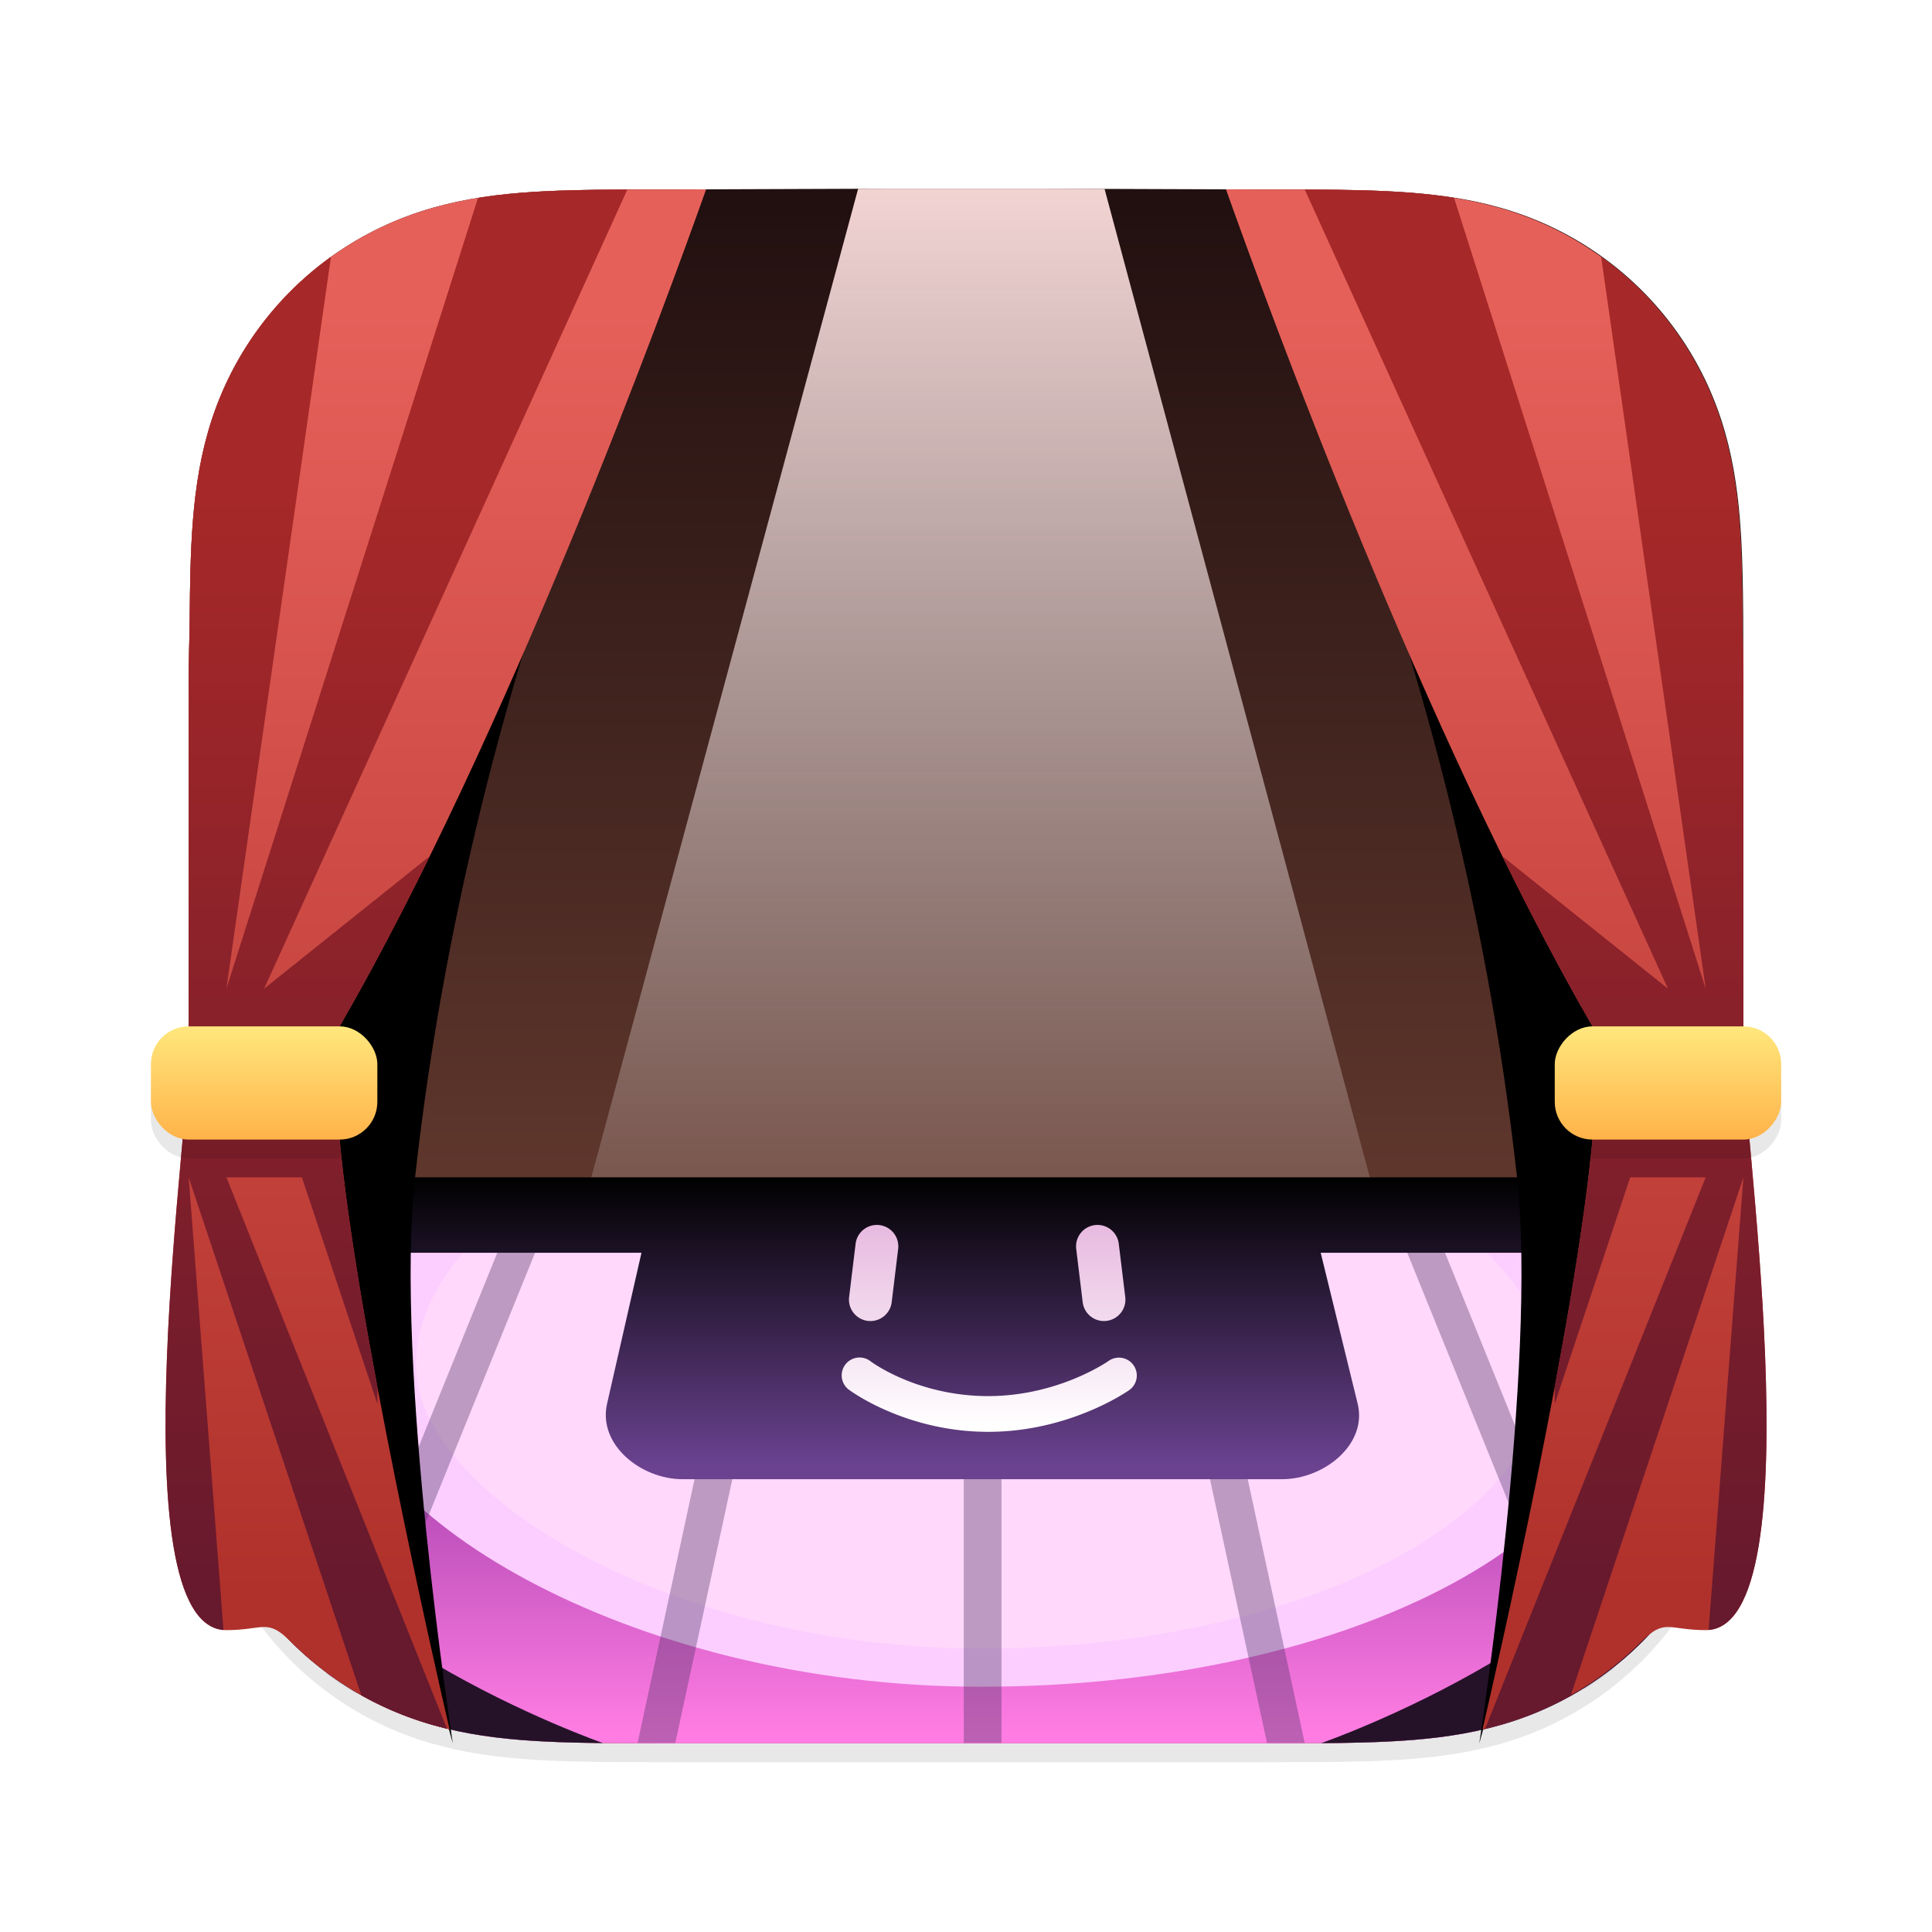 <?xml version="1.0" encoding="UTF-8" standalone="no"?>
<svg
   xmlns:dc="http://purl.org/dc/elements/1.1/"
   xmlns:cc="http://creativecommons.org/ns#"
   xmlns:rdf="http://www.w3.org/1999/02/22-rdf-syntax-ns#"
   xmlns:svg="http://www.w3.org/2000/svg"
   xmlns="http://www.w3.org/2000/svg"
   xmlns:xlink="http://www.w3.org/1999/xlink"
   xmlns:sodipodi="http://sodipodi.sourceforge.net/DTD/sodipodi-0.dtd"
   xmlns:inkscape="http://www.inkscape.org/namespaces/inkscape"
   width="1024px"
   height="1024px"
   version="1.1"
   viewBox="0 0 1024 1024"
   id="svg26"
   sodipodi:docname="notch-stage-icon2.svg"
   inkscape:version="0.92.4 (5da689c313, 2019-01-14)"
   enable-background="new">
   class ="w-8 h-8"
  <sodipodi:namedview
     pagecolor="#ffffff"
     bordercolor="#666666"
     borderopacity="1"
     objecttolerance="10"
     gridtolerance="10"
     guidetolerance="10"
     inkscape:pageopacity="0"
     inkscape:pageshadow="2"
     inkscape:window-width="1920"
     inkscape:window-height="1017"
     id="namedview28"
     showgrid="true"
     inkscape:zoom="0.44365736"
     inkscape:cx="561.57493"
     inkscape:cy="466.97367"
     inkscape:window-x="-8"
     inkscape:window-y="-8"
     inkscape:window-maximized="1"
     inkscape:current-layer="svg26"
     inkscape:snap-global="false">
    <inkscape:grid
       type="xygrid"
       id="grid869" />
  </sodipodi:namedview>
  <title
     id="title2">Icon-App-Name.iconset/icon_512x512@2x</title>
  <defs
     id="defs16">
    <linearGradient
       inkscape:collect="always"
       id="linearGradient944">
      <stop
         style="stop-color:#ffffff;stop-opacity:1;"
         offset="0"
         id="stop940" />
      <stop
         style="stop-color:#e5b3dc;stop-opacity:1"
         offset="1"
         id="stop942" />
    </linearGradient>
    <linearGradient
       inkscape:collect="always"
       id="linearGradient3283">
      <stop
         style="stop-color:#a62828;stop-opacity:1;"
         offset="0"
         id="stop3279" />
      <stop
         style="stop-color:#67192d;stop-opacity:1"
         offset="1"
         id="stop3281" />
    </linearGradient>
    <linearGradient
       inkscape:collect="always"
       id="linearGradient3275">
      <stop
         style="stop-color:#e6605a;stop-opacity:1;"
         offset="0"
         id="stop3271" />
      <stop
         style="stop-color:#b0312b;stop-opacity:1"
         offset="1"
         id="stop3273" />
    </linearGradient>
    <linearGradient
       inkscape:collect="always"
       id="linearGradient3130">
      <stop
         style="stop-color:#ffe77d;stop-opacity:1;"
         offset="0"
         id="stop3126" />
      <stop
         style="stop-color:#ffb349;stop-opacity:1"
         offset="1"
         id="stop3128" />
    </linearGradient>
    <linearGradient
       inkscape:collect="always"
       id="linearGradient2722">
      <stop
         style="stop-color:#5e362c;stop-opacity:1"
         offset="0"
         id="stop2718" />
      <stop
         style="stop-color:#221010;stop-opacity:1"
         offset="1"
         id="stop2720" />
    </linearGradient>
    <linearGradient
       inkscape:collect="always"
       id="linearGradient2703">
      <stop
         style="stop-color:#6a428f;stop-opacity:1"
         offset="0"
         id="stop2699" />
      <stop
         style="stop-color:#000000;stop-opacity:1"
         offset="1"
         id="stop2701" />
    </linearGradient>
    <linearGradient
       inkscape:collect="always"
       id="linearGradient2567">
      <stop
         style="stop-color:#711b8d;stop-opacity:1"
         offset="0"
         id="stop2563" />
      <stop
         style="stop-color:#ff7de3;stop-opacity:1"
         offset="1"
         id="stop2565" />
    </linearGradient>
    <linearGradient
       inkscape:collect="always"
       id="linearGradient2540">
      <stop
         style="stop-color:#f1d3d2;stop-opacity:1"
         offset="0"
         id="stop2536" />
      <stop
         style="stop-color:#ffffff;stop-opacity:0;"
         offset="1"
         id="stop2538" />
    </linearGradient>
    <path
       id="path-1"
       d="m824 256.63c0-9.782 0-19.565-0.056-29.348-0.049-8.241-0.144-16.48-0.368-24.717-0.484-17.953-1.543-36.06-4.736-53.813-3.238-18.009-8.526-34.77-16.859-51.133-8.192-16.083-18.893-30.8-31.661-43.559-12.765-12.759-27.486-23.453-43.575-31.64-16.38-8.335-33.159-13.621-51.188-16.858-17.755-3.188-35.867-4.245-53.82-4.73-8.243-0.223-16.486-0.317-24.731-0.368-9.788-0.06-19.576-0.055-29.364-0.055l-113.65-0.407h-84.999l-111.64 0.407c-9.807 0-19.614-5e-3 -29.421 0.055-8.262 0.051-16.52 0.145-24.779 0.368-17.995 0.485-36.148 1.543-53.945 4.735-18.053 3.236-34.857 8.52-51.259 16.849-16.123 8.188-30.876 18.883-43.668 31.644-12.79 12.758-23.511 27.472-31.718 43.552-8.356 16.371-13.654 33.142-16.9 51.161-3.196 17.746-4.255 35.847-4.742 53.792-0.222 8.238-0.318 16.477-0.368 24.717-0.06 9.784-0.563 21.937-0.563 31.72v196l0.508 112.43c0 9.796-4e-3 19.592 0.055 29.388 0.05 8.252 0.146 16.502 0.369 24.751 0.486 17.976 1.547 36.109 4.746 53.886 3.245 18.033 8.542 34.818 16.891 51.202 8.208 16.106 18.931 30.842 31.722 43.619s27.54 23.485 43.66 31.684c16.412 8.346 33.224 13.639 51.288 16.88 17.789 3.193 35.936 4.252 53.924 4.737 8.259 0.223 16.518 0.318 24.78 0.368 9.807 0.059 19.613 0.059 29.42 0.059h310.29c9.788 0 19.576 0 29.364-0.059 8.245-0.05 16.488-0.145 24.731-0.368 17.96-0.486 36.078-1.546 53.841-4.741 18.018-3.241 34.789-8.532 51.16-16.873 16.092-8.198 30.816-18.908 43.582-31.687 12.766-12.775 23.466-27.509 31.658-43.612 8.338-16.392 13.626-33.185 16.866-51.23 3.19-17.77 4.248-35.896 4.733-53.865 0.223-8.25 0.318-16.5 0.367-24.751 0.056-9.796 0.056-19.592 0.056-29.388v-310.8" />
    <filter
       id="filter-3"
       x="-2.4%"
       y="-1.2%"
       width="104.9%"
       height="104.9%">
      <feOffset
         dx="0"
         dy="10"
         in="SourceAlpha"
         result="shadowOffsetOuter1"
         id="feOffset5" />
      <feGaussianBlur
         in="shadowOffsetOuter1"
         result="shadowBlurOuter1"
         stdDeviation="5"
         id="feGaussianBlur7" />
      <feColorMatrix
         in="shadowBlurOuter1"
         values="0 0 0 0 0   0 0 0 0 0   0 0 0 0 0  0 0 0 0.3 0"
         id="feColorMatrix9" />
    </filter>
    <mask
       fill="white"
       id="mask14">
      <use
         width="100%"
         height="100%"
         xlink:href="#path-1"
         id="use12" />
    </mask>
    <filter
       id="filter-3-3"
       x="-0.024"
       y="-0.012"
       width="1.049"
       height="1.049">
      <feOffset
         dx="0"
         dy="10"
         in="SourceAlpha"
         result="shadowOffsetOuter1"
         id="feOffset5-1" />
      <feGaussianBlur
         in="shadowOffsetOuter1"
         result="shadowBlurOuter1"
         stdDeviation="5"
         id="feGaussianBlur7-3" />
      <feColorMatrix
         in="shadowBlurOuter1"
         values="0 0 0 0 0   0 0 0 0 0   0 0 0 0 0  0 0 0 0.3 0"
         id="feColorMatrix9-4" />
    </filter>
    <filter
       inkscape:collect="always"
       style="color-interpolation-filters:sRGB"
       id="filter4765"
       x="-0.014"
       width="1.029"
       y="-0.014"
       height="1.029">
      <feGaussianBlur
         inkscape:collect="always"
         stdDeviation="4.944"
         id="feGaussianBlur4767" />
    </filter>
    <clipPath
       clipPathUnits="userSpaceOnUse"
       id="clipPath1126">
      <path
         inkscape:connector-curvature="0"
         style="opacity:1;vector-effect:none;fill:#ffffff;fill-opacity:1;fill-rule:evenodd;stroke:none;stroke-width:48;stroke-linecap:round;stroke-linejoin:round;stroke-miterlimit:4;stroke-dasharray:none;stroke-opacity:1;paint-order:stroke fill markers"
         d="m 259.314,104 c -3.378,0.461 -6.751,0.964 -10.107,1.566 -18.053,3.236 -34.856,8.521 -51.258,16.85 -16.123,8.188 -30.876,18.884 -43.668,31.645 -12.79,12.758 -23.512,27.471 -31.719,43.551 -8.356,16.371 -13.654,33.143 -16.9,51.162 -3.196,17.746 -4.253,35.846 -4.74,53.791 -0.222,8.238 -0.319,16.477 -0.369,24.717 -0.058,9.486 -0.524,21.161 -0.553,30.781 v 199.102 l 0.303,66.836 H 924.002 V 356.633 l -0.002,-0.002 c 0,-9.782 -5.4e-4,-19.567 -0.057,-29.35 -0.049,-8.241 -0.143,-16.48 -0.367,-24.717 -0.484,-17.953 -1.543,-36.059 -4.736,-53.812 -3.238,-18.009 -8.526,-34.77 -16.859,-51.133 -8.192,-16.083 -18.892,-30.8 -31.66,-43.559 -12.765,-12.759 -27.487,-23.454 -43.576,-31.641 -16.38,-8.335 -33.158,-13.62 -51.188,-16.857 -3.341,-0.6 -6.698,-1.103 -10.061,-1.562 z"
         id="path1128" />
    </clipPath>
    <mask
       maskUnits="userSpaceOnUse"
       id="mask1250">
      <path
         inkscape:connector-curvature="0"
         style="opacity:1;vector-effect:none;fill:#ffffff;fill-opacity:1;fill-rule:evenodd;stroke:none;stroke-width:48;stroke-linecap:round;stroke-linejoin:round;stroke-miterlimit:4;stroke-dasharray:none;stroke-opacity:1;paint-order:stroke fill markers"
         d="m 100.393,644 0.105,23.432 c 0,9.796 -0.004,19.593 0.055,29.389 0.05,8.252 0.146,16.501 0.369,24.75 0.486,17.976 1.547,36.11 4.746,53.887 3.245,18.033 8.542,34.817 16.891,51.201 8.208,16.106 18.932,30.842 31.723,43.619 12.791,12.777 27.54,23.487 43.66,31.686 16.412,8.346 33.223,13.638 51.287,16.879 17.789,3.193 35.936,4.251 53.924,4.736 8.259,0.223 16.519,0.319 24.781,0.369 9.807,0.059 19.613,0.059 29.42,0.059 H 667.643 c 9.788,0 19.577,4.1e-4 29.365,-0.059 8.245,-0.05 16.487,-0.146 24.73,-0.369 17.96,-0.486 36.077,-1.545 53.84,-4.74 18.018,-3.241 34.789,-8.532 51.16,-16.873 16.092,-8.198 30.816,-18.909 43.582,-31.688 12.766,-12.775 23.466,-27.508 31.658,-43.611 8.338,-16.392 13.627,-33.185 16.867,-51.23 3.19,-17.77 4.247,-35.896 4.732,-53.865 0.223,-8.25 0.318,-16.499 0.367,-24.75 0.056,-9.796 0.057,-19.593 0.057,-29.389 V 644 Z"
         id="path1252" />
    </mask>
    <filter
       inkscape:collect="always"
       style="color-interpolation-filters:sRGB"
       id="filter1422"
       x="-0.025"
       width="1.05"
       y="-0.092"
       height="1.184">
      <feGaussianBlur
         inkscape:collect="always"
         stdDeviation="11.501"
         id="feGaussianBlur1424" />
    </filter>
    <clipPath
       clipPathUnits="userSpaceOnUse"
       id="clipPath1808">
      <path
         inkscape:connector-curvature="0"
         style="opacity:1;vector-effect:none;fill:#ffffff;fill-opacity:1;fill-rule:evenodd;stroke:none;stroke-width:48;stroke-linecap:round;stroke-linejoin:round;stroke-miterlimit:4;stroke-dasharray:none;stroke-opacity:1;paint-order:stroke fill markers"
         d="m 100.393,644 0.105,23.432 c 0,9.796 -0.004,19.593 0.055,29.389 0.05,8.252 0.146,16.501 0.369,24.75 0.486,17.976 1.547,36.11 4.746,53.887 3.245,18.033 8.542,34.817 16.891,51.201 8.208,16.106 18.932,30.842 31.723,43.619 12.791,12.777 27.54,23.487 43.66,31.686 16.412,8.346 33.223,13.638 51.287,16.879 17.789,3.193 35.936,4.251 53.924,4.736 8.259,0.223 16.519,0.319 24.781,0.369 9.807,0.059 19.613,0.059 29.42,0.059 H 667.643 c 9.788,0 19.577,4.1e-4 29.365,-0.059 8.245,-0.05 16.487,-0.146 24.73,-0.369 17.96,-0.486 36.077,-1.545 53.84,-4.74 18.018,-3.241 34.789,-8.532 51.16,-16.873 16.092,-8.198 30.816,-18.909 43.582,-31.688 12.766,-12.775 23.466,-27.508 31.658,-43.611 8.338,-16.392 13.627,-33.185 16.867,-51.23 3.19,-17.77 4.247,-35.896 4.732,-53.865 0.223,-8.25 0.318,-16.499 0.367,-24.75 0.056,-9.796 0.057,-19.593 0.057,-29.389 V 644 Z"
         id="path1810" />
    </clipPath>
    <clipPath
       clipPathUnits="userSpaceOnUse"
       id="clipPath1818">
      <path
         inkscape:connector-curvature="0"
         style="opacity:1;vector-effect:none;fill:#ff837d;fill-opacity:1;fill-rule:evenodd;stroke:none;stroke-width:48;stroke-linecap:round;stroke-linejoin:round;stroke-miterlimit:4;stroke-dasharray:none;stroke-opacity:1;paint-order:stroke fill markers"
         d="m 100.393,644 0.105,23.432 c 0,9.796 -0.004,19.593 0.055,29.389 0.05,8.252 0.146,16.501 0.369,24.75 0.486,17.976 1.547,36.11 4.746,53.887 3.245,18.033 8.542,34.817 16.891,51.201 8.208,16.106 18.932,30.842 31.723,43.619 12.791,12.777 27.54,23.487 43.66,31.686 16.412,8.346 33.223,13.638 51.287,16.879 17.789,3.193 35.936,4.251 53.924,4.736 8.259,0.223 16.519,0.319 24.781,0.369 9.807,0.059 19.613,0.059 29.42,0.059 H 667.643 c 9.788,0 19.577,4.1e-4 29.365,-0.059 8.245,-0.05 16.487,-0.146 24.73,-0.369 17.96,-0.486 36.077,-1.545 53.84,-4.74 18.018,-3.241 34.789,-8.532 51.16,-16.873 16.092,-8.198 30.816,-18.909 43.582,-31.688 12.766,-12.775 23.466,-27.508 31.658,-43.611 8.338,-16.392 13.627,-33.185 16.867,-51.23 3.19,-17.77 4.247,-35.896 4.732,-53.865 0.223,-8.25 0.318,-16.499 0.367,-24.75 0.056,-9.796 0.057,-19.593 0.057,-29.389 V 644 Z"
         id="path1820" />
    </clipPath>
    <filter
       inkscape:collect="always"
       style="color-interpolation-filters:sRGB"
       id="filter2532"
       x="-0.065"
       width="1.131"
       y="-0.069"
       height="1.138">
      <feGaussianBlur
         inkscape:collect="always"
         stdDeviation="18.593"
         id="feGaussianBlur2534" />
    </filter>
    <linearGradient
       inkscape:collect="always"
       xlink:href="#linearGradient2540"
       id="linearGradient2542"
       x1="528.204"
       y1="102.614"
       x2="528.204"
       y2="730.832"
       gradientUnits="userSpaceOnUse" />
    <clipPath
       clipPathUnits="userSpaceOnUse"
       id="clipPath2559">
      <path
         d="m 924,356.63 c 0,-9.782 0,-19.565 -0.056,-29.348 -0.049,-8.241 -0.144,-16.48 -0.368,-24.717 -0.484,-17.953 -1.543,-36.06 -4.736,-53.813 -3.238,-18.009 -8.526,-34.77 -16.859,-51.133 -8.192,-16.083 -18.893,-30.8 -31.661,-43.559 -12.765,-12.759 -27.486,-23.453 -43.575,-31.64 -16.38,-8.335 -33.159,-13.621 -51.188,-16.858 -17.755,-3.188 -35.867,-4.245 -53.82,-4.73 -8.243,-0.223 -16.486,-0.317 -24.731,-0.368 -9.788,-0.06 -19.576,-0.055 -29.364,-0.055 l -113.65,-0.407 h -84.999 l -111.64,0.407 c -9.807,0 -19.614,-0.005 -29.421,0.055 -8.262,0.051 -16.52,0.145 -24.779,0.368 -17.995,0.485 -36.148,1.543 -53.945,4.735 -18.053,3.236 -34.857,8.52 -51.259,16.849 -16.123,8.188 -30.876,18.883 -43.668,31.644 -12.79,12.758 -23.511,27.472 -31.718,43.552 -8.356,16.371 -13.654,33.142 -16.9,51.161 -3.196,17.746 -4.255,35.847 -4.742,53.792 -0.222,8.238 -0.318,16.477 -0.368,24.717 -0.06,9.784 -0.563,21.937 -0.563,31.72 v 196 l 0.508,112.43 c 0,9.796 -0.004,19.592 0.055,29.388 0.05,8.252 0.146,16.502 0.369,24.751 0.486,17.976 1.547,36.109 4.746,53.886 3.245,18.033 8.542,34.818 16.891,51.202 8.208,16.106 18.931,30.842 31.722,43.619 12.791,12.777 27.54,23.485 43.66,31.684 16.412,8.346 33.224,13.639 51.288,16.88 17.789,3.193 35.936,4.252 53.924,4.737 8.259,0.223 16.518,0.318 24.78,0.368 9.807,0.059 19.613,0.059 29.42,0.059 h 310.29 c 9.788,0 19.576,0 29.364,-0.059 8.245,-0.05 16.488,-0.145 24.731,-0.368 17.96,-0.486 36.078,-1.546 53.841,-4.741 18.018,-3.241 34.789,-8.532 51.16,-16.873 16.092,-8.198 30.816,-18.908 43.582,-31.687 12.766,-12.775 23.466,-27.509 31.658,-43.612 8.338,-16.392 13.626,-33.185 16.866,-51.23 3.19,-17.77 4.248,-35.896 4.733,-53.865 0.223,-8.25 0.318,-16.5 0.367,-24.751 0.056,-9.796 0.056,-19.592 0.056,-29.388 v -310.8"
         style="fill:#ffffff;fill-rule:evenodd;paint-order:stroke fill markers"
         id="path2561"
         inkscape:connector-curvature="0" />
    </clipPath>
    <linearGradient
       inkscape:collect="always"
       xlink:href="#linearGradient2567"
       id="linearGradient2569"
       x1="523.257"
       y1="666.465"
       x2="523.257"
       y2="919.103"
       gradientUnits="userSpaceOnUse" />
    <filter
       inkscape:collect="always"
       style="color-interpolation-filters:sRGB"
       id="filter2659"
       x="-0.124"
       width="1.248"
       y="-0.248"
       height="1.497">
      <feGaussianBlur
         inkscape:collect="always"
         stdDeviation="35.19"
         id="feGaussianBlur2661" />
    </filter>
    <filter
       inkscape:collect="always"
       style="color-interpolation-filters:sRGB"
       id="filter2695"
       x="-0.268"
       width="1.536"
       y="-0.536"
       height="2.073">
      <feGaussianBlur
         inkscape:collect="always"
         stdDeviation="66.932"
         id="feGaussianBlur2697" />
    </filter>
    <linearGradient
       inkscape:collect="always"
       xlink:href="#linearGradient2703"
       id="linearGradient2705"
       x1="521.816"
       y1="776.399"
       x2="521.816"
       y2="623.735"
       gradientUnits="userSpaceOnUse" />
    <linearGradient
       inkscape:collect="always"
       xlink:href="#linearGradient2722"
       id="linearGradient2724"
       x1="537.716"
       y1="620.084"
       x2="537.716"
       y2="109.404"
       gradientUnits="userSpaceOnUse" />
    <clipPath
       clipPathUnits="userSpaceOnUse"
       id="clipPath2768">
      <path
         inkscape:connector-curvature="0"
         style="opacity:1;vector-effect:none;fill:#ffffff;fill-opacity:1;fill-rule:evenodd;stroke:none;stroke-width:48;stroke-linecap:round;stroke-linejoin:round;stroke-miterlimit:4;stroke-dasharray:none;stroke-opacity:1;paint-order:stroke fill markers"
         d="m 100.393,644 0.105,23.432 c 0,9.796 -0.004,19.593 0.055,29.389 0.05,8.252 0.146,16.501 0.369,24.75 0.486,17.976 1.547,36.11 4.746,53.887 3.245,18.033 8.542,34.817 16.891,51.201 8.208,16.106 18.932,30.842 31.723,43.619 12.791,12.777 27.54,23.487 43.66,31.686 16.412,8.346 33.223,13.638 51.287,16.879 17.789,3.193 35.936,4.251 53.924,4.736 8.259,0.223 16.519,0.319 24.781,0.369 9.807,0.059 19.613,0.059 29.42,0.059 H 667.643 c 9.788,0 19.577,4.1e-4 29.365,-0.059 8.245,-0.05 16.487,-0.146 24.73,-0.369 17.96,-0.486 36.077,-1.545 53.84,-4.74 18.018,-3.241 34.789,-8.532 51.16,-16.873 16.092,-8.198 30.816,-18.909 43.582,-31.688 12.766,-12.775 23.466,-27.508 31.658,-43.611 8.338,-16.392 13.627,-33.185 16.867,-51.23 3.19,-17.77 4.247,-35.896 4.732,-53.865 0.223,-8.25 0.318,-16.499 0.367,-24.75 0.056,-9.796 0.057,-19.593 0.057,-29.389 V 644 Z"
         id="path2770" />
    </clipPath>
    <filter
       inkscape:collect="always"
       style="color-interpolation-filters:sRGB"
       id="filter3072"
       x="-0.197"
       width="1.393"
       y="-0.564"
       height="2.128">
      <feGaussianBlur
         inkscape:collect="always"
         stdDeviation="70.47"
         id="feGaussianBlur3074" />
    </filter>
    <linearGradient
       inkscape:collect="always"
       xlink:href="#linearGradient3130"
       id="linearGradient3132"
       x1="140"
       y1="544"
       x2="140"
       y2="604"
       gradientUnits="userSpaceOnUse" />
    <clipPath
       clipPathUnits="userSpaceOnUse"
       id="clipPath3159">
      <path
         style="fill:#ffffff;fill-opacity:1;stroke:none;stroke-width:1px;stroke-linecap:butt;stroke-linejoin:miter;stroke-opacity:1"
         d="m 374.256,100.348 -16.902,0.06 c -9.807,0 -19.615,-0.003 -29.422,0.057 -8.262,0.051 -16.52,0.144 -24.779,0.367 -17.995,0.485 -36.148,1.542 -53.945,4.734 -18.053,3.236 -34.856,8.521 -51.258,16.85 -16.123,8.188 -30.876,18.884 -43.668,31.645 -12.79,12.758 -23.512,27.471 -31.719,43.551 -8.356,16.371 -13.654,33.143 -16.9,51.162 -3.196,17.746 -4.253,35.846 -4.74,53.791 -0.222,8.238 -0.319,16.477 -0.369,24.717 -0.058,9.486 -0.524,21.161 -0.553,30.781 V 557.164 C 102.616,580.885 60,864 120,864 c 20,0 21.49,-6.5 34.281,6.277 12.791,12.777 27.54,23.487 43.66,31.686 13.048,6.635 26.352,11.336 40.334,14.615 C 230.121,881.398 189.043,701.302 180,604 178.149,584.086 170,561.321 180,544 269.174,389.546 352.38,161.976 374.256,100.348 Z"
         id="path3161"
         inkscape:connector-curvature="0"
         sodipodi:nodetypes="cccccccccccccssccssc" />
    </clipPath>
    <filter
       inkscape:collect="always"
       style="color-interpolation-filters:sRGB"
       id="filter3267"
       x="-0.15"
       width="1.3"
       y="-0.046"
       height="1.093">
      <feGaussianBlur
         inkscape:collect="always"
         stdDeviation="16.225"
         id="feGaussianBlur3269" />
    </filter>
    <linearGradient
       inkscape:collect="always"
       xlink:href="#linearGradient3275"
       id="linearGradient3277"
       x1="260"
       y1="164"
       x2="260"
       y2="844"
       gradientUnits="userSpaceOnUse" />
    <linearGradient
       inkscape:collect="always"
       xlink:href="#linearGradient3283"
       id="linearGradient3285"
       x1="320"
       y1="264"
       x2="320"
       y2="847.565"
       gradientUnits="userSpaceOnUse" />
    <filter
       inkscape:collect="always"
       style="color-interpolation-filters:sRGB"
       id="filter3353"
       x="-0.285"
       width="1.569"
       y="-0.081"
       height="1.162">
      <feGaussianBlur
         inkscape:collect="always"
         stdDeviation="27.77"
         id="feGaussianBlur3355" />
    </filter>
    <filter
       inkscape:collect="always"
       style="color-interpolation-filters:sRGB"
       id="filter3405"
       x="-0.063"
       width="1.126"
       y="-0.126"
       height="1.252">
      <feGaussianBlur
         inkscape:collect="always"
         stdDeviation="3.15"
         id="feGaussianBlur3407" />
    </filter>
    <linearGradient
       inkscape:collect="always"
       xlink:href="#linearGradient3130"
       id="linearGradient3132-1"
       x1="140"
       y1="544"
       x2="140"
       y2="604"
       gradientUnits="userSpaceOnUse"
       gradientTransform="translate(-1024.053)" />
    <filter
       inkscape:collect="always"
       style="color-interpolation-filters:sRGB"
       id="filter3405-5"
       x="-0.063"
       width="1.126"
       y="-0.126"
       height="1.252">
      <feGaussianBlur
         inkscape:collect="always"
         stdDeviation="3.15"
         id="feGaussianBlur3407-4" />
    </filter>
    <clipPath
       clipPathUnits="userSpaceOnUse"
       id="clipPath3159-0">
      <path
         style="fill:#ffffff;fill-opacity:1;stroke:none;stroke-width:1px;stroke-linecap:butt;stroke-linejoin:miter;stroke-opacity:1"
         d="m 374.256,100.348 -16.902,0.06 c -9.807,0 -19.615,-0.003 -29.422,0.057 -8.262,0.051 -16.52,0.144 -24.779,0.367 -17.995,0.485 -36.148,1.542 -53.945,4.734 -18.053,3.236 -34.856,8.521 -51.258,16.85 -16.123,8.188 -30.876,18.884 -43.668,31.645 -12.79,12.758 -23.512,27.471 -31.719,43.551 -8.356,16.371 -13.654,33.143 -16.9,51.162 -3.196,17.746 -4.253,35.846 -4.74,53.791 -0.222,8.238 -0.319,16.477 -0.369,24.717 -0.058,9.486 -0.524,21.161 -0.553,30.781 V 557.164 C 102.616,580.885 60,864 120,864 c 20,0 21.49,-6.5 34.281,6.277 12.791,12.777 27.54,23.487 43.66,31.686 13.048,6.635 26.352,11.336 40.334,14.615 C 230.121,881.398 189.043,701.302 180,604 178.149,584.086 170,561.321 180,544 269.174,389.546 352.38,161.976 374.256,100.348 Z"
         id="path3161-8"
         inkscape:connector-curvature="0"
         sodipodi:nodetypes="cccccccccccccssccssc" />
    </clipPath>
    <filter
       inkscape:collect="always"
       style="color-interpolation-filters:sRGB"
       id="filter3267-9"
       x="-0.15"
       width="1.3"
       y="-0.046"
       height="1.093">
      <feGaussianBlur
         inkscape:collect="always"
         stdDeviation="16.225"
         id="feGaussianBlur3269-4" />
    </filter>
    <linearGradient
       inkscape:collect="always"
       xlink:href="#linearGradient3275"
       id="linearGradient3277-5"
       x1="260"
       y1="164"
       x2="260"
       y2="844"
       gradientUnits="userSpaceOnUse"
       gradientTransform="matrix(-1,0,0,1,1024.053,0)" />
    <filter
       inkscape:collect="always"
       style="color-interpolation-filters:sRGB"
       id="filter3353-7"
       x="-0.285"
       width="1.569"
       y="-0.081"
       height="1.162">
      <feGaussianBlur
         inkscape:collect="always"
         stdDeviation="27.77"
         id="feGaussianBlur3355-3" />
    </filter>
    <linearGradient
       inkscape:collect="always"
       xlink:href="#linearGradient3283"
       id="linearGradient3486"
       gradientUnits="userSpaceOnUse"
       x1="320"
       y1="264"
       x2="320"
       y2="847.565" />
    <linearGradient
       inkscape:collect="always"
       xlink:href="#linearGradient944"
       id="linearGradient948"
       x1="541.03"
       y1="762.218"
       x2="541.03"
       y2="637.901"
       gradientUnits="userSpaceOnUse"
       gradientTransform="matrix(0.947,0,0,0.947,23.669,34.446)" />
  </defs>
  <path
     d="m 924,366.63 c 0,-9.782 0,-19.565 -0.056,-29.348 -0.049,-8.241 -0.144,-16.48 -0.368,-24.717 -0.484,-17.953 -1.543,-36.06 -4.736,-53.813 -3.238,-18.009 -8.526,-34.77 -16.859,-51.133 -8.192,-16.083 -18.893,-30.8 -31.661,-43.559 -12.765,-12.759 -27.486,-23.453 -43.575,-31.64 -16.38,-8.335 -33.159,-13.621 -51.188,-16.858 -17.755,-3.188 -35.867,-4.245 -53.82,-4.73 -8.243,-0.223 -16.486,-0.317 -24.731,-0.368 -9.788,-0.06 -19.576,-0.055 -29.364,-0.055 l -113.65,-0.407 h -84.999 l -111.64,0.407 c -9.807,0 -19.614,-0.005 -29.421,0.055 -8.262,0.051 -16.52,0.145 -24.779,0.368 -17.995,0.485 -36.148,1.543 -53.945,4.735 -18.053,3.236 -34.857,8.52 -51.259,16.849 -16.123,8.188 -30.876,18.883 -43.668,31.644 -12.79,12.758 -23.511,27.472 -31.718,43.552 -8.356,16.371 -13.654,33.142 -16.9,51.161 -3.196,17.746 -4.255,35.847 -4.742,53.792 -0.222,8.238 -0.318,16.477 -0.368,24.717 -0.06,9.784 -0.563,21.937 -0.563,31.72 v 196 l 0.508,112.43 c 0,9.796 -0.004,19.592 0.055,29.388 0.05,8.252 0.146,16.502 0.369,24.751 0.486,17.976 1.547,36.109 4.746,53.886 3.245,18.033 8.542,34.818 16.891,51.202 8.208,16.106 18.931,30.842 31.722,43.619 12.791,12.777 27.54,23.485 43.66,31.684 16.412,8.346 33.224,13.639 51.288,16.88 17.789,3.193 35.936,4.252 53.924,4.737 8.259,0.223 16.518,0.318 24.78,0.368 9.807,0.059 19.613,0.059 29.42,0.059 h 310.29 c 9.788,0 19.576,0 29.364,-0.059 8.245,-0.05 16.488,-0.145 24.731,-0.368 17.96,-0.486 36.078,-1.546 53.841,-4.741 18.018,-3.241 34.789,-8.532 51.16,-16.873 16.092,-8.198 30.816,-18.908 43.582,-31.687 12.766,-12.775 23.466,-27.509 31.658,-43.612 8.338,-16.392 13.626,-33.185 16.866,-51.23 3.19,-17.77 4.248,-35.896 4.733,-53.865 0.223,-8.25 0.318,-16.5 0.367,-24.751 0.056,-9.796 0.056,-19.592 0.056,-29.388 v -310.8"
     style="fill:#000000;fill-rule:evenodd;paint-order:stroke fill markers;filter:url(#filter4765);opacity:0.3"
     id="path24-3"
     inkscape:connector-curvature="0" />
  <path
     d="m 924,356.63 c 0,-9.782 0,-19.565 -0.056,-29.348 -0.049,-8.241 -0.144,-16.48 -0.368,-24.717 -0.484,-17.953 -1.543,-36.06 -4.736,-53.813 -3.238,-18.009 -8.526,-34.77 -16.859,-51.133 -8.192,-16.083 -18.893,-30.8 -31.661,-43.559 -12.765,-12.759 -27.486,-23.453 -43.575,-31.64 -16.38,-8.335 -33.159,-13.621 -51.188,-16.858 -17.755,-3.188 -35.867,-4.245 -53.82,-4.73 -8.243,-0.223 -16.486,-0.317 -24.731,-0.368 -9.788,-0.06 -19.576,-0.055 -29.364,-0.055 l -113.65,-0.407 h -84.999 l -111.64,0.407 c -9.807,0 -19.614,-0.005 -29.421,0.055 -8.262,0.051 -16.52,0.145 -24.779,0.368 -17.995,0.485 -36.148,1.543 -53.945,4.735 -18.053,3.236 -34.857,8.52 -51.259,16.849 -16.123,8.188 -30.876,18.883 -43.668,31.644 -12.79,12.758 -23.511,27.472 -31.718,43.552 -8.356,16.371 -13.654,33.142 -16.9,51.161 -3.196,17.746 -4.255,35.847 -4.742,53.792 -0.222,8.238 -0.318,16.477 -0.368,24.717 -0.06,9.784 -0.563,21.937 -0.563,31.72 v 196 l 0.508,112.43 c 0,9.796 -0.004,19.592 0.055,29.388 0.05,8.252 0.146,16.502 0.369,24.751 0.486,17.976 1.547,36.109 4.746,53.886 3.245,18.033 8.542,34.818 16.891,51.202 8.208,16.106 18.931,30.842 31.722,43.619 12.791,12.777 27.54,23.485 43.66,31.684 16.412,8.346 33.224,13.639 51.288,16.88 17.789,3.193 35.936,4.252 53.924,4.737 8.259,0.223 16.518,0.318 24.78,0.368 9.807,0.059 19.613,0.059 29.42,0.059 h 310.29 c 9.788,0 19.576,0 29.364,-0.059 8.245,-0.05 16.488,-0.145 24.731,-0.368 17.96,-0.486 36.078,-1.546 53.841,-4.741 18.018,-3.241 34.789,-8.532 51.16,-16.873 16.092,-8.198 30.816,-18.908 43.582,-31.687 12.766,-12.775 23.466,-27.509 31.658,-43.612 8.338,-16.392 13.626,-33.185 16.866,-51.23 3.19,-17.77 4.248,-35.896 4.733,-53.865 0.223,-8.25 0.318,-16.5 0.367,-24.751 0.056,-9.796 0.056,-19.592 0.056,-29.388 v -310.8"
     style="fill:url(#linearGradient2724);fill-rule:evenodd;paint-order:stroke fill markers;fill-opacity:1"
     id="path24"
     inkscape:connector-curvature="0" />
  <path
     style="opacity:1;vector-effect:none;fill:url(#linearGradient2569);fill-opacity:1;fill-rule:evenodd;stroke:none;stroke-width:48;stroke-linecap:round;stroke-linejoin:round;stroke-miterlimit:4;stroke-dasharray:none;stroke-opacity:1;paint-order:stroke fill markers"
     d="M 100.393 644 L 100.498 667.432 C 100.498 677.228 100.494 687.024 100.553 696.82 C 100.603 705.072 100.699 713.321 100.922 721.57 C 101.408 739.546 102.469 757.68 105.668 775.457 C 108.913 793.49 114.209 810.274 122.559 826.658 C 130.766 842.764 141.49 857.5 154.281 870.277 C 167.072 883.054 181.821 893.764 197.941 901.963 C 214.353 910.309 231.165 915.601 249.229 918.842 C 267.018 922.035 285.164 923.093 303.152 923.578 C 311.411 923.801 319.672 923.897 327.934 923.947 C 337.74 924.006 347.547 924.006 357.354 924.006 L 667.643 924.006 C 677.43 924.006 687.22 924.006 697.008 923.947 C 705.253 923.897 713.495 923.801 721.738 923.578 C 739.698 923.092 757.815 922.033 775.578 918.838 C 793.596 915.597 810.367 910.306 826.738 901.965 C 842.83 893.767 857.554 883.056 870.32 870.277 C 883.086 857.502 893.787 842.769 901.979 826.666 C 910.316 810.274 915.606 793.481 918.846 775.436 C 922.036 757.666 923.093 739.539 923.578 721.57 C 923.801 713.32 923.896 705.071 923.945 696.82 C 924.001 687.024 924.002 677.228 924.002 667.432 L 924.002 644 L 100.393 644 z "
     id="rect1146" />
  <style
     type="text/css"
     id="style22">.specularity {opacity:0.5;}
	.low-specularity {opacity:0.25;}
	.full-specularity {opacity:1;}
	.black {fill:#000000;}
	.white {fill:#ffffff;}
	.outline-big {stroke-width:16;stroke:none;opacity:0.1;fill:none;}
	.outline-small {stroke-width:8;stroke:none;opacity:0.2;fill:none;}
	.stroke-highlight {fill:none;stroke:none;opacity:0.2;}
       	.base-shadow 	{fill:black;opacity:75;}</style>
  <rect
     style="opacity:1;vector-effect:none;fill:#fcceff;fill-opacity:1;fill-rule:evenodd;stroke:none;stroke-width:58.286;stroke-linecap:round;stroke-linejoin:round;stroke-miterlimit:4;stroke-dasharray:none;stroke-opacity:1;paint-order:stroke fill markers;filter:url(#filter2659)"
     id="rect1164"
     width="680"
     height="340"
     x="180"
     y="554"
     ry="170"
     rx="340"
     clip-path="url(#clipPath1818)" />
  <path
     style="fill:url(#linearGradient2542);fill-opacity:1;stroke:none;stroke-width:1px;stroke-linecap:butt;stroke-linejoin:miter;stroke-opacity:1;filter:url(#filter2532)"
     d="M 286.413,724.077 460.693,78.296 H 579.581 L 752.51,722.726 Z"
     id="path2390"
     inkscape:connector-curvature="0"
     sodipodi:nodetypes="ccccc"
     clip-path="url(#clipPath2559)" />
  <rect
     style="opacity:1;vector-effect:none;fill:#ffd8fb;fill-opacity:1;fill-rule:evenodd;stroke:none;stroke-width:51.338;stroke-linecap:round;stroke-linejoin:round;stroke-miterlimit:4;stroke-dasharray:none;stroke-opacity:1;paint-order:stroke fill markers;filter:url(#filter2695)"
     id="rect1164-6"
     width="598.94"
     height="299.47"
     x="220.53"
     y="574.265"
     ry="149.735"
     rx="299.47"
     clip-path="url(#clipPath1808)" />
  <path
     style="opacity:0.6;vector-effect:none;fill:#462c60;fill-opacity:1;fill-rule:evenodd;stroke:none;stroke-width:48;stroke-linecap:round;stroke-linejoin:round;stroke-miterlimit:4;stroke-dasharray:none;stroke-opacity:1;paint-order:stroke fill markers;filter:url(#filter1422)"
     d="M 164.951 624 L -32.297 924 L -12.297 924 L 184.951 624 L 164.951 624 z M 279.787 624 L 158.195 924 L 178.195 924 L 299.787 624 L 279.787 624 z M 402.729 624 L 337.879 924 L 357.879 924 L 422.729 624 L 402.729 624 z M 510.809 624 L 510.809 924 L 530.809 924 L 530.809 624 L 510.809 624 z M 606.729 624 L 671.578 924 L 691.578 924 L 626.729 624 L 606.729 624 z M 729.67 624 L 851.262 924 L 871.262 924 L 749.67 624 L 729.67 624 z M 844.506 624 L 1041.754 924 L 1061.754 924 L 864.506 624 L 844.506 624 z "
     id="rect1166"
     mask="url(#mask1250)" />
  <path
     style="opacity:1;vector-effect:none;fill:url(#linearGradient2705);fill-opacity:1;fill-rule:evenodd;stroke:none;stroke-width:48.58;stroke-linecap:round;stroke-linejoin:round;stroke-miterlimit:4;stroke-dasharray:none;stroke-opacity:1;paint-order:stroke fill markers"
     d="M 100.303 624 L 100.303 624.189 L 100.482 664 L 340 664 L 321.762 744 C 316.836 765.606 339.602 784 361.762 784 L 679.59 784 C 701.75 784 724.86 765.524 719.59 744 L 700 664 L 924.002 664 L 924.002 624 L 660 624 L 380 624 L 100.303 624 z "
     id="rect891" />
  <path
     style="fill:#251229;stroke:none;stroke-width:1px;stroke-linecap:butt;stroke-linejoin:miter;stroke-opacity:1;fill-opacity:1;filter:url(#filter3072)"
     d="M 80,624 V 924 H 320 C 320,924 146.795,864 120,764 93.205,664 184.951,624 184.951,624 Z m 755.049,0 c 0,0 91.746,40 64.951,140 C 873.205,864 700,924 700,924 H 940 V 624 Z"
     id="path2726"
     clip-path="url(#clipPath2768)"
     inkscape:connector-curvature="0"
     sodipodi:nodetypes="ccczccczcccc" />
  <path
     style="fill:#000000;stroke:none;stroke-width:1px;stroke-linecap:butt;stroke-linejoin:miter;stroke-opacity:1;filter:url(#filter3353)"
     d="M 374.256,100.348 C 374.256,100.348 253.119,324 220,624 c -10.998,99.617 20,300 20,300 L 140,564 Z"
     id="path3287"
     inkscape:connector-curvature="0"
     sodipodi:nodetypes="csccc" />
  <path
     style="fill:url(#linearGradient3277);fill-opacity:1;stroke:none;stroke-width:1px;stroke-linecap:butt;stroke-linejoin:miter;stroke-opacity:1"
     d="m 374.256,100.348 -16.902,0.06 c -9.807,0 -19.615,-0.003 -29.422,0.057 -8.262,0.051 -16.52,0.144 -24.779,0.367 -17.995,0.485 -36.148,1.542 -53.945,4.734 -18.053,3.236 -34.856,8.521 -51.258,16.85 -16.123,8.188 -30.876,18.884 -43.668,31.645 -12.79,12.758 -23.512,27.471 -31.719,43.551 -8.356,16.371 -13.654,33.143 -16.9,51.162 -3.196,17.746 -4.253,35.846 -4.74,53.791 -0.222,8.238 -0.319,16.477 -0.369,24.717 -0.058,9.486 -0.524,21.161 -0.553,30.781 V 557.164 C 102.616,580.885 60,864 120,864 c 20,0 21.49,-6.5 34.281,6.277 12.791,12.777 27.54,23.487 43.66,31.686 13.048,6.635 26.352,11.336 40.334,14.615 C 230.121,881.398 189.043,701.302 180,604 178.149,584.086 170,561.321 180,544 269.174,389.546 352.38,161.976 374.256,100.348 Z"
     id="path3076"
     inkscape:connector-curvature="0"
     sodipodi:nodetypes="cccccccccccccssccssc" />
  <path
     style="fill:url(#linearGradient3285);stroke:none;stroke-width:1px;stroke-linecap:butt;stroke-linejoin:miter;stroke-opacity:1;fill-opacity:1;filter:url(#filter3267)"
     d="M 100,104 V 524 H 80 v 100 220 l 40,40 -20,-260 100,300 h 40 L 120,624 h 40 l 40,120 V 624 604 524 h 20 L 240,444 140,524 340,84 H 260 L 120,524 180,104 Z"
     id="path3134"
     inkscape:connector-curvature="0"
     sodipodi:nodetypes="ccccccccccccccccccccccc"
     clip-path="url(#clipPath3159)" />
  <rect
     style="opacity:0.3;vector-effect:none;fill:#000000;fill-opacity:1;fill-rule:evenodd;stroke:none;stroke-width:48;stroke-linecap:round;stroke-linejoin:round;stroke-miterlimit:4;stroke-dasharray:none;stroke-opacity:1;paint-order:stroke fill markers;filter:url(#filter3405)"
     id="rect3078-6"
     width="120"
     height="60"
     x="80"
     y="554"
     ry="20" />
  <rect
     style="opacity:1;vector-effect:none;fill:url(#linearGradient3132);fill-opacity:1;fill-rule:evenodd;stroke:none;stroke-width:48;stroke-linecap:round;stroke-linejoin:round;stroke-miterlimit:4;stroke-dasharray:none;stroke-opacity:1;paint-order:stroke fill markers"
     id="rect3078"
     width="120"
     height="60"
     x="80"
     y="544"
     ry="20" />
  <path
     style="fill:#000000;stroke:none;stroke-width:1px;stroke-linecap:butt;stroke-linejoin:miter;stroke-opacity:1;filter:url(#filter3353-7)"
     d="M 374.256,100.348 C 374.256,100.348 253.119,324 220,624 c -10.998,99.617 20,300 20,300 L 140,564 Z"
     id="path3287-2"
     inkscape:connector-curvature="0"
     sodipodi:nodetypes="csccc"
     transform="matrix(-1,0,0,1,1024.053,0)" />
  <path
     style="fill:url(#linearGradient3277-5);fill-opacity:1;stroke:none;stroke-width:1px;stroke-linecap:butt;stroke-linejoin:miter;stroke-opacity:1"
     d="m 649.797,100.348 16.902,0.06 c 9.807,0 19.615,-0.003 29.422,0.057 8.262,0.051 16.52,0.144 24.779,0.367 17.995,0.485 36.148,1.542 53.945,4.734 18.053,3.236 34.856,8.521 51.258,16.85 16.123,8.188 30.876,18.884 43.668,31.645 12.79,12.758 23.512,27.471 31.719,43.551 8.356,16.371 13.654,33.143 16.9,51.162 3.196,17.746 4.253,35.846 4.74,53.791 0.222,8.238 0.319,16.477 0.369,24.717 0.058,9.486 0.524,21.161 0.553,30.781 v 199.102 c -2.616,23.721 40,306.836 -20,306.836 -20,0 -21.49,-6.5 -34.281,6.277 -12.791,12.777 -27.54,23.487 -43.66,31.686 -13.048,6.635 -26.352,11.336 -40.334,14.615 8.155,-35.181 49.232,-215.276 58.275,-312.578 1.851,-19.914 10,-42.679 0,-60 C 754.879,389.546 671.673,161.976 649.797,100.348 Z"
     id="path3076-7"
     inkscape:connector-curvature="0"
     sodipodi:nodetypes="cccccccccccccssccssc" />
  <path
     style="fill:url(#linearGradient3486);fill-opacity:1;stroke:none;stroke-width:1px;stroke-linecap:butt;stroke-linejoin:miter;stroke-opacity:1;filter:url(#filter3267-9)"
     d="M 100,104 V 524 H 80 v 100 220 l 40,40 -20,-260 100,300 h 40 L 120,624 h 40 l 40,120 V 624 604 524 h 20 L 240,444 140,524 340,84 H 260 L 120,524 180,104 Z"
     id="path3134-2"
     inkscape:connector-curvature="0"
     sodipodi:nodetypes="ccccccccccccccccccccccc"
     clip-path="url(#clipPath3159-0)"
     transform="matrix(-1,0,0,1,1024.053,0)" />
  <rect
     style="opacity:0.3;vector-effect:none;fill:#000000;fill-opacity:1;fill-rule:evenodd;stroke:none;stroke-width:48;stroke-linecap:round;stroke-linejoin:round;stroke-miterlimit:4;stroke-dasharray:none;stroke-opacity:1;paint-order:stroke fill markers;filter:url(#filter3405-5)"
     id="rect3078-6-7"
     width="120"
     height="60"
     x="80"
     y="554"
     ry="20"
     transform="matrix(-1,0,0,1,1024.053,0)" />
  <rect
     style="opacity:1;vector-effect:none;fill:url(#linearGradient3132-1);fill-opacity:1;fill-rule:evenodd;stroke:none;stroke-width:48;stroke-linecap:round;stroke-linejoin:round;stroke-miterlimit:4;stroke-dasharray:none;stroke-opacity:1;paint-order:stroke fill markers"
     id="rect3078-7"
     width="120"
     height="60"
     x="-944.053"
     y="544"
     ry="20"
     transform="scale(-1,1)" />
  <path
     style="color:#000000;font-style:normal;font-variant:normal;font-weight:normal;font-stretch:normal;font-size:medium;line-height:normal;font-family:sans-serif;font-variant-ligatures:normal;font-variant-position:normal;font-variant-caps:normal;font-variant-numeric:normal;font-variant-alternates:normal;font-feature-settings:normal;text-indent:0;text-align:start;text-decoration:none;text-decoration-line:none;text-decoration-style:solid;text-decoration-color:#000000;letter-spacing:normal;word-spacing:normal;text-transform:none;writing-mode:lr-tb;direction:ltr;text-orientation:mixed;dominant-baseline:auto;baseline-shift:baseline;text-anchor:start;white-space:normal;shape-padding:0;clip-rule:nonzero;display:inline;overflow:visible;visibility:visible;opacity:1;isolation:auto;mix-blend-mode:normal;color-interpolation:sRGB;color-interpolation-filters:linearRGB;solid-color:#000000;solid-opacity:1;vector-effect:none;fill:url(#linearGradient948);fill-opacity:1;fill-rule:nonzero;stroke:none;stroke-width:22.727;stroke-linecap:round;stroke-linejoin:round;stroke-miterlimit:4;stroke-dasharray:none;stroke-dashoffset:0;stroke-opacity:1;color-rendering:auto;image-rendering:auto;shape-rendering:auto;text-rendering:auto;enable-background:accumulate"
     d="m 464.836,649.238 a 11.364,11.364 0 0 0 -11.369,10.152 l -3.396,27.92 a 11.364,11.364 0 1 0 22.56,2.745 l 3.396,-27.922 a 11.364,11.364 0 0 0 -11.191,-12.895 z m 116.45,0.007 a 11.364,11.364 0 0 0 -10.851,12.887 l 3.396,27.922 a 11.364,11.364 0 1 0 22.56,-2.745 l -3.396,-27.92 A 11.364,11.364 0 0 0 581.286,649.246 Z m -126.062,70.266 a 9.47,9.47 0 0 0 -5.245,17.095 c 0,0 29.254,22.096 73.211,22.294 44.052,0.198 75.328,-22.124 75.328,-22.124 a 9.47,9.47 0 1 0 -10.968,-15.441 c 0,0 -26.617,18.796 -64.276,18.626 -37.754,-0.17 -61.868,-18.458 -61.868,-18.458 a 9.47,9.47 0 0 0 -6.183,-1.992 z"
     id="path915"
     inkscape:connector-curvature="0" />
</svg>
